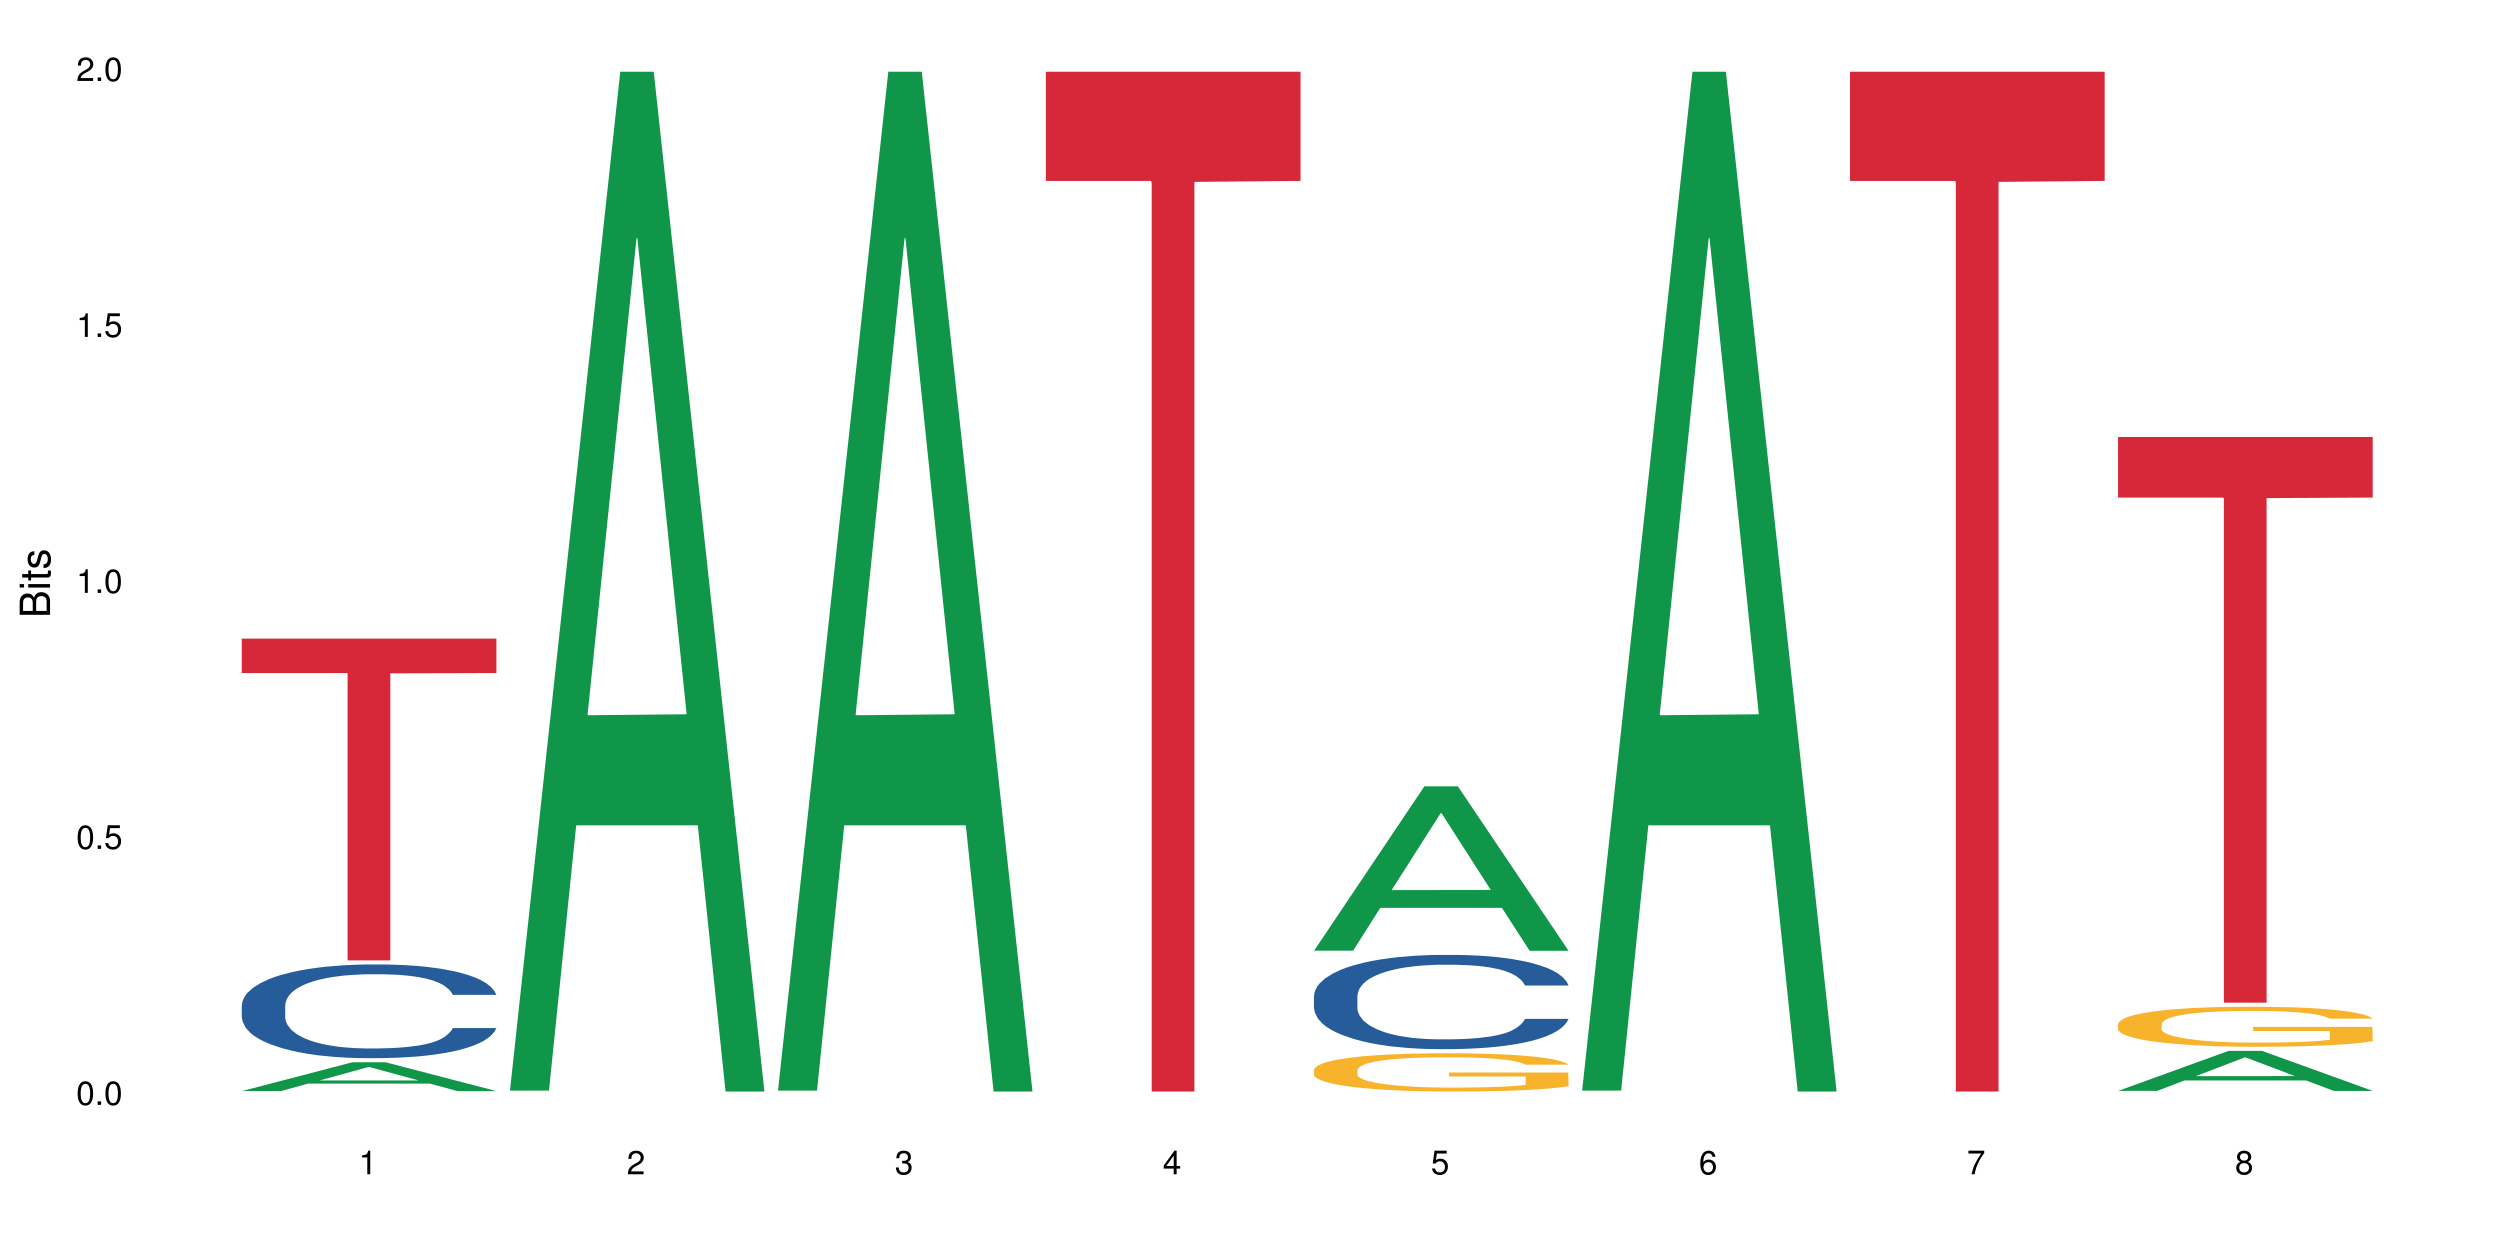 <?xml version="1.0" encoding="UTF-8"?>
<svg xmlns="http://www.w3.org/2000/svg" xmlns:xlink="http://www.w3.org/1999/xlink" width="720pt" height="360pt" viewBox="0 0 720 360" version="1.1">
<defs>
<g>
<symbol overflow="visible" id="glyph0-0">
<path style="stroke:none;" d=""/>
</symbol>
<symbol overflow="visible" id="glyph0-1">
<path style="stroke:none;" d="M 2.641 -6.797 C 2 -6.797 1.422 -6.531 1.078 -6.047 C 0.641 -5.453 0.406 -4.547 0.406 -3.297 C 0.406 -1 1.188 0.219 2.641 0.219 C 4.078 0.219 4.859 -1 4.859 -3.234 C 4.859 -4.562 4.656 -5.438 4.203 -6.047 C 3.844 -6.531 3.281 -6.797 2.641 -6.797 Z M 2.641 -6.047 C 3.547 -6.047 4 -5.125 4 -3.312 C 4 -1.375 3.562 -0.484 2.625 -0.484 C 1.734 -0.484 1.281 -1.422 1.281 -3.281 C 1.281 -5.141 1.734 -6.047 2.641 -6.047 Z M 2.641 -6.047 "/>
</symbol>
<symbol overflow="visible" id="glyph0-2">
<path style="stroke:none;" d="M 1.828 -1 L 0.828 -1 L 0.828 0 L 1.828 0 Z M 1.828 -1 "/>
</symbol>
<symbol overflow="visible" id="glyph0-3">
<path style="stroke:none;" d="M 4.562 -6.797 L 1.062 -6.797 L 0.547 -3.094 L 1.328 -3.094 C 1.719 -3.562 2.047 -3.734 2.578 -3.734 C 3.484 -3.734 4.062 -3.109 4.062 -2.094 C 4.062 -1.125 3.484 -0.531 2.578 -0.531 C 1.828 -0.531 1.375 -0.906 1.188 -1.672 L 0.328 -1.672 C 0.453 -1.109 0.547 -0.844 0.75 -0.594 C 1.125 -0.078 1.828 0.219 2.594 0.219 C 3.969 0.219 4.922 -0.781 4.922 -2.219 C 4.922 -3.562 4.031 -4.484 2.719 -4.484 C 2.25 -4.484 1.859 -4.359 1.469 -4.062 L 1.734 -5.969 L 4.562 -5.969 Z M 4.562 -6.797 "/>
</symbol>
<symbol overflow="visible" id="glyph0-4">
<path style="stroke:none;" d="M 2.484 -4.844 L 2.484 0 L 3.328 0 L 3.328 -6.797 L 2.766 -6.797 C 2.469 -5.75 2.281 -5.609 0.984 -5.453 L 0.984 -4.844 Z M 2.484 -4.844 "/>
</symbol>
<symbol overflow="visible" id="glyph0-5">
<path style="stroke:none;" d="M 4.859 -0.828 L 1.281 -0.828 C 1.359 -1.391 1.672 -1.75 2.5 -2.234 L 3.469 -2.75 C 4.406 -3.266 4.906 -3.969 4.906 -4.812 C 4.906 -5.375 4.672 -5.906 4.266 -6.266 C 3.859 -6.625 3.375 -6.797 2.719 -6.797 C 1.859 -6.797 1.219 -6.5 0.844 -5.922 C 0.609 -5.562 0.5 -5.125 0.484 -4.438 L 1.328 -4.438 C 1.359 -4.906 1.406 -5.188 1.531 -5.406 C 1.75 -5.812 2.188 -6.062 2.703 -6.062 C 3.469 -6.062 4.031 -5.516 4.031 -4.781 C 4.031 -4.25 3.719 -3.797 3.125 -3.438 L 2.234 -2.938 C 0.812 -2.141 0.406 -1.5 0.328 0 L 4.859 0 Z M 4.859 -0.828 "/>
</symbol>
<symbol overflow="visible" id="glyph0-6">
<path style="stroke:none;" d="M 2.125 -3.125 L 2.578 -3.125 C 3.516 -3.125 3.984 -2.703 3.984 -1.891 C 3.984 -1.031 3.469 -0.531 2.578 -0.531 C 1.656 -0.531 1.203 -0.984 1.156 -1.969 L 0.312 -1.969 C 0.344 -1.422 0.438 -1.078 0.609 -0.766 C 0.953 -0.109 1.625 0.219 2.547 0.219 C 3.953 0.219 4.859 -0.609 4.859 -1.906 C 4.859 -2.766 4.516 -3.25 3.703 -3.516 C 4.344 -3.766 4.656 -4.25 4.656 -4.938 C 4.656 -6.109 3.875 -6.797 2.578 -6.797 C 1.203 -6.797 0.484 -6.047 0.453 -4.609 L 1.297 -4.609 C 1.312 -5.016 1.344 -5.25 1.453 -5.453 C 1.641 -5.828 2.062 -6.062 2.594 -6.062 C 3.344 -6.062 3.797 -5.625 3.797 -4.906 C 3.797 -4.422 3.609 -4.141 3.25 -3.984 C 3.016 -3.891 2.719 -3.844 2.125 -3.844 Z M 2.125 -3.125 "/>
</symbol>
<symbol overflow="visible" id="glyph0-7">
<path style="stroke:none;" d="M 3.141 -1.625 L 3.141 0 L 3.984 0 L 3.984 -1.625 L 4.984 -1.625 L 4.984 -2.391 L 3.984 -2.391 L 3.984 -6.797 L 3.359 -6.797 L 0.266 -2.516 L 0.266 -1.625 Z M 3.141 -2.391 L 1 -2.391 L 3.141 -5.359 Z M 3.141 -2.391 "/>
</symbol>
<symbol overflow="visible" id="glyph0-8">
<path style="stroke:none;" d="M 4.781 -5.031 C 4.609 -6.141 3.891 -6.797 2.844 -6.797 C 2.094 -6.797 1.422 -6.438 1.031 -5.828 C 0.609 -5.172 0.406 -4.344 0.406 -3.094 C 0.406 -1.953 0.578 -1.234 0.984 -0.625 C 1.359 -0.078 1.953 0.219 2.703 0.219 C 3.984 0.219 4.922 -0.734 4.922 -2.078 C 4.922 -3.344 4.062 -4.234 2.844 -4.234 C 2.172 -4.234 1.641 -3.969 1.281 -3.469 C 1.281 -5.125 1.828 -6.047 2.797 -6.047 C 3.391 -6.047 3.797 -5.672 3.938 -5.031 Z M 2.734 -3.484 C 3.547 -3.484 4.062 -2.922 4.062 -2 C 4.062 -1.156 3.484 -0.531 2.703 -0.531 C 1.922 -0.531 1.328 -1.188 1.328 -2.047 C 1.328 -2.891 1.906 -3.484 2.734 -3.484 Z M 2.734 -3.484 "/>
</symbol>
<symbol overflow="visible" id="glyph0-9">
<path style="stroke:none;" d="M 4.984 -6.797 L 0.438 -6.797 L 0.438 -5.969 L 4.109 -5.969 C 2.5 -3.656 1.828 -2.234 1.328 0 L 2.219 0 C 2.594 -2.172 3.453 -4.047 4.984 -6.094 Z M 4.984 -6.797 "/>
</symbol>
<symbol overflow="visible" id="glyph0-10">
<path style="stroke:none;" d="M 3.75 -3.578 C 4.453 -4 4.688 -4.344 4.688 -4.984 C 4.688 -6.047 3.844 -6.797 2.641 -6.797 C 1.438 -6.797 0.594 -6.047 0.594 -4.984 C 0.594 -4.359 0.828 -4.016 1.516 -3.578 C 0.734 -3.203 0.359 -2.641 0.359 -1.891 C 0.359 -0.641 1.297 0.219 2.641 0.219 C 3.984 0.219 4.922 -0.641 4.922 -1.875 C 4.922 -2.641 4.531 -3.203 3.75 -3.578 Z M 2.641 -6.047 C 3.359 -6.047 3.812 -5.625 3.812 -4.969 C 3.812 -4.344 3.344 -3.922 2.641 -3.922 C 1.922 -3.922 1.453 -4.344 1.453 -4.984 C 1.453 -5.625 1.922 -6.047 2.641 -6.047 Z M 2.641 -3.203 C 3.484 -3.203 4.062 -2.672 4.062 -1.875 C 4.062 -1.062 3.484 -0.531 2.625 -0.531 C 1.797 -0.531 1.219 -1.078 1.219 -1.875 C 1.219 -2.672 1.797 -3.203 2.641 -3.203 Z M 2.641 -3.203 "/>
</symbol>
<symbol overflow="visible" id="glyph1-0">
<path style="stroke:none;" d=""/>
</symbol>
<symbol overflow="visible" id="glyph1-1">
<path style="stroke:none;" d="M 0 -0.953 L 0 -4.891 C 0 -5.719 -0.234 -6.344 -0.734 -6.797 C -1.188 -7.234 -1.812 -7.469 -2.5 -7.469 C -3.547 -7.469 -4.188 -7 -4.625 -5.875 C -4.984 -6.672 -5.641 -7.094 -6.531 -7.094 C -7.156 -7.094 -7.734 -6.859 -8.141 -6.391 C -8.562 -5.938 -8.75 -5.344 -8.75 -4.5 L -8.75 -0.953 Z M -4.984 -2.062 L -7.766 -2.062 L -7.766 -4.219 C -7.766 -4.844 -7.688 -5.203 -7.453 -5.5 C -7.219 -5.812 -6.859 -5.969 -6.375 -5.969 C -5.906 -5.969 -5.531 -5.812 -5.297 -5.5 C -5.062 -5.203 -4.984 -4.844 -4.984 -4.219 Z M -0.984 -2.062 L -4 -2.062 L -4 -4.781 C -4 -5.328 -3.859 -5.688 -3.578 -5.953 C -3.297 -6.219 -2.922 -6.359 -2.484 -6.359 C -2.062 -6.359 -1.688 -6.219 -1.406 -5.953 C -1.109 -5.688 -0.984 -5.328 -0.984 -4.781 Z M -0.984 -2.062 "/>
</symbol>
<symbol overflow="visible" id="glyph1-2">
<path style="stroke:none;" d="M -6.281 -1.797 L -6.281 -0.797 L 0 -0.797 L 0 -1.797 Z M -8.75 -1.797 L -8.75 -0.797 L -7.484 -0.797 L -7.484 -1.797 Z M -8.75 -1.797 "/>
</symbol>
<symbol overflow="visible" id="glyph1-3">
<path style="stroke:none;" d="M -6.281 -3.047 L -6.281 -2.016 L -8.016 -2.016 L -8.016 -1.016 L -6.281 -1.016 L -6.281 -0.172 L -5.469 -0.172 L -5.469 -1.016 L -0.719 -1.016 C -0.078 -1.016 0.281 -1.453 0.281 -2.234 C 0.281 -2.469 0.25 -2.719 0.188 -3.047 L -0.641 -3.047 C -0.609 -2.922 -0.594 -2.766 -0.594 -2.562 C -0.594 -2.141 -0.719 -2.016 -1.156 -2.016 L -5.469 -2.016 L -5.469 -3.047 Z M -6.281 -3.047 "/>
</symbol>
<symbol overflow="visible" id="glyph1-4">
<path style="stroke:none;" d="M -4.531 -5.25 C -5.766 -5.25 -6.469 -4.422 -6.469 -2.969 C -6.469 -1.516 -5.719 -0.562 -4.547 -0.562 C -3.562 -0.562 -3.094 -1.062 -2.734 -2.562 L -2.516 -3.484 C -2.344 -4.188 -2.094 -4.469 -1.625 -4.469 C -1.047 -4.469 -0.641 -3.875 -0.641 -3 C -0.641 -2.453 -0.797 -2 -1.062 -1.75 C -1.25 -1.594 -1.422 -1.531 -1.875 -1.469 L -1.875 -0.406 C -0.422 -0.453 0.281 -1.266 0.281 -2.922 C 0.281 -4.5 -0.5 -5.516 -1.719 -5.516 C -2.656 -5.516 -3.172 -4.984 -3.469 -3.734 L -3.703 -2.766 C -3.891 -1.953 -4.156 -1.609 -4.594 -1.609 C -5.172 -1.609 -5.547 -2.125 -5.547 -2.938 C -5.547 -3.75 -5.203 -4.172 -4.531 -4.203 Z M -4.531 -5.25 "/>
</symbol>
</g>
</defs>
<g id="surface102868">
<rect x="0" y="0" width="720" height="360" style="fill:rgb(100%,100%,100%);fill-opacity:1;stroke:none;"/>
<path style=" stroke:none;fill-rule:nonzero;fill:rgb(6.275%,58.824%,28.235%);fill-opacity:1;" d="M 69.629 314.23 L 69.707 314.223 L 101.441 305.941 L 111.078 305.941 L 142.965 314.238 L 131.762 314.238 L 123.77 312.074 L 88.746 312.074 L 80.91 314.23 L 69.629 314.23 L 92.117 311.176 L 120.559 311.168 L 106.375 307.297 L 106.219 307.289 L 106.062 307.312 L 92.039 311.168 L 92.117 311.176 Z M 69.629 314.23 "/>
<path style=" stroke:none;fill-rule:nonzero;fill:rgb(14.51%,36.078%,60%);fill-opacity:1;" d="M 69.629 289.516 L 69.719 289.492 L 69.719 288.898 L 69.988 287.961 L 70.613 286.777 L 71.238 285.961 L 72.848 284.508 L 75.086 283.102 L 77.41 282.016 L 79.109 281.375 L 80.629 280.879 L 84.117 279.969 L 86.355 279.5 L 88.77 279.078 L 91.719 278.66 L 93.867 278.414 L 98.695 278.02 L 102.273 277.844 L 105.047 277.773 L 111.039 277.773 L 114.613 277.871 L 117.207 277.992 L 120.07 278.191 L 122.484 278.414 L 126.688 278.957 L 130.445 279.648 L 132.145 280.043 L 134.828 280.805 L 136.883 281.547 L 138.316 282.188 L 139.926 283.102 L 141.355 284.211 L 142.43 285.469 L 142.965 286.531 L 130.445 286.531 L 129.82 285.543 L 129.102 284.777 L 127.762 283.766 L 126.422 283.051 L 124.543 282.336 L 122.844 281.867 L 120.516 281.398 L 118.461 281.102 L 116.312 280.879 L 114.258 280.73 L 110.32 280.586 L 105.762 280.586 L 104.062 280.633 L 100.574 280.832 L 98.695 281.004 L 96.012 281.348 L 94.133 281.668 L 91.898 282.164 L 90.379 282.582 L 88.5 283.223 L 87.16 283.793 L 85.637 284.605 L 84.742 285.223 L 83.938 285.914 L 83.223 286.727 L 82.688 287.59 L 82.328 288.504 L 82.148 289.391 L 82.148 293.215 L 82.328 294.105 L 82.777 295.141 L 83.938 296.645 L 85.637 297.953 L 87.605 298.988 L 89.484 299.73 L 90.559 300.074 L 91.988 300.469 L 94.223 300.961 L 97.445 301.457 L 99.32 301.652 L 102.184 301.852 L 105.137 301.949 L 109.07 301.949 L 112.559 301.852 L 114.883 301.727 L 117.297 301.531 L 120.605 301.109 L 122.664 300.715 L 124.453 300.246 L 125.793 299.777 L 126.688 299.383 L 128.031 298.617 L 129.102 297.781 L 129.906 296.918 L 130.445 296.078 L 142.965 296.078 L 142.43 297.062 L 141.625 298.027 L 140.82 298.742 L 139.566 299.605 L 138.137 300.371 L 136.078 301.234 L 134.379 301.801 L 132.145 302.418 L 130.086 302.887 L 127.852 303.305 L 124.543 303.801 L 122.395 304.047 L 120.07 304.27 L 117.297 304.465 L 113.809 304.637 L 110.055 304.738 L 106.566 304.762 L 102.809 304.711 L 100.035 304.613 L 96.371 304.391 L 91.809 303.949 L 88.5 303.48 L 85.906 303.012 L 83.672 302.516 L 81.168 301.852 L 77.945 300.766 L 75.98 299.926 L 74.637 299.234 L 73.117 298.273 L 72.043 297.41 L 70.793 296.027 L 69.898 294.277 L 69.629 292.918 Z M 69.629 289.516 "/>
<path style=" stroke:none;fill-rule:nonzero;fill:rgb(83.922%,15.686%,22.353%);fill-opacity:1;" d="M 69.629 183.918 L 142.965 183.918 L 142.965 193.836 L 112.402 193.926 L 112.402 276.594 L 100.105 276.594 L 100.105 194.012 L 99.926 193.836 L 69.629 193.836 Z M 69.629 183.918 "/>
<path style=" stroke:none;fill-rule:nonzero;fill:rgb(6.275%,58.824%,28.235%);fill-opacity:1;" d="M 146.824 314.094 L 146.902 313.82 L 178.637 20.664 L 188.273 20.664 L 220.16 314.371 L 208.957 314.371 L 200.965 237.703 L 165.941 237.703 L 158.109 314.094 L 146.824 314.094 L 169.312 205.988 L 197.754 205.711 L 183.57 68.648 L 183.414 68.375 L 183.258 69.199 L 169.234 205.711 L 169.312 205.988 Z M 146.824 314.094 "/>
<path style=" stroke:none;fill-rule:nonzero;fill:rgb(6.275%,58.824%,28.235%);fill-opacity:1;" d="M 224.02 314.094 L 224.098 313.82 L 255.832 20.664 L 265.469 20.664 L 297.355 314.371 L 286.152 314.371 L 278.16 237.703 L 243.141 237.703 L 235.305 314.094 L 224.02 314.094 L 246.508 205.988 L 274.949 205.711 L 260.77 68.648 L 260.609 68.375 L 260.453 69.199 L 246.43 205.711 L 246.508 205.988 Z M 224.02 314.094 "/>
<path style=" stroke:none;fill-rule:nonzero;fill:rgb(83.922%,15.686%,22.353%);fill-opacity:1;" d="M 301.219 20.664 L 374.555 20.664 L 374.555 52.102 L 343.988 52.379 L 343.988 314.371 L 331.691 314.371 L 331.691 52.652 L 331.516 52.102 L 301.219 52.102 Z M 301.219 20.664 "/>
<path style=" stroke:none;fill-rule:nonzero;fill:rgb(6.275%,58.824%,28.235%);fill-opacity:1;" d="M 378.414 273.789 L 378.492 273.746 L 410.223 226.457 L 419.859 226.457 L 451.75 273.832 L 440.547 273.832 L 432.555 261.465 L 397.531 261.465 L 389.695 273.789 L 378.414 273.789 L 400.898 256.352 L 429.34 256.305 L 415.16 234.195 L 415.004 234.152 L 414.848 234.285 L 400.82 256.305 L 400.898 256.352 Z M 378.414 273.789 "/>
<path style=" stroke:none;fill-rule:nonzero;fill:rgb(14.51%,36.078%,60%);fill-opacity:1;" d="M 378.414 286.828 L 378.504 286.801 L 378.504 286.207 L 378.77 285.262 L 379.398 284.07 L 380.023 283.254 L 381.633 281.789 L 383.867 280.375 L 386.195 279.281 L 387.895 278.637 L 389.414 278.141 L 392.902 277.223 L 395.137 276.75 L 397.551 276.328 L 400.504 275.906 L 402.648 275.656 L 407.48 275.262 L 411.055 275.086 L 413.828 275.012 L 419.82 275.012 L 423.398 275.113 L 425.992 275.234 L 428.855 275.434 L 431.27 275.656 L 435.473 276.203 L 439.227 276.898 L 440.926 277.297 L 443.609 278.066 L 445.668 278.809 L 447.098 279.457 L 448.707 280.375 L 450.141 281.492 L 451.211 282.758 L 451.75 283.824 L 439.227 283.824 L 438.602 282.832 L 437.887 282.062 L 436.547 281.043 L 435.203 280.324 L 433.324 279.605 L 431.625 279.133 L 429.301 278.66 L 427.246 278.363 L 425.098 278.141 L 423.039 277.992 L 419.105 277.844 L 414.543 277.844 L 412.844 277.891 L 409.355 278.09 L 407.48 278.266 L 404.797 278.613 L 402.918 278.934 L 400.684 279.43 L 399.16 279.852 L 397.285 280.496 L 395.941 281.07 L 394.422 281.887 L 393.527 282.508 L 392.723 283.203 L 392.008 284.023 L 391.469 284.891 L 391.113 285.809 L 390.934 286.703 L 390.934 290.551 L 391.113 291.441 L 391.559 292.484 L 392.723 294 L 394.422 295.316 L 396.391 296.355 L 398.266 297.102 L 399.34 297.449 L 400.773 297.848 L 403.008 298.344 L 406.227 298.84 L 408.105 299.039 L 410.969 299.234 L 413.918 299.336 L 417.855 299.336 L 421.34 299.234 L 423.668 299.113 L 426.082 298.914 L 429.391 298.492 L 431.449 298.094 L 433.234 297.621 L 434.578 297.152 L 435.473 296.754 L 436.812 295.984 L 437.887 295.141 L 438.691 294.273 L 439.227 293.43 L 451.75 293.43 L 451.211 294.422 L 450.406 295.391 L 449.602 296.109 L 448.352 296.977 L 446.918 297.746 L 444.863 298.617 L 443.164 299.188 L 440.926 299.809 L 438.871 300.277 L 436.637 300.699 L 433.324 301.195 L 431.18 301.445 L 428.855 301.668 L 426.082 301.867 L 422.594 302.039 L 418.836 302.141 L 415.348 302.164 L 411.594 302.113 L 408.82 302.016 L 405.152 301.793 L 400.594 301.348 L 397.285 300.875 L 394.691 300.402 L 392.453 299.906 L 389.949 299.234 L 386.73 298.145 L 384.762 297.301 L 383.422 296.605 L 381.902 295.637 L 380.828 294.77 L 379.574 293.379 L 378.68 291.617 L 378.414 290.25 Z M 378.414 286.828 "/>
<path style=" stroke:none;fill-rule:nonzero;fill:rgb(96.863%,70.196%,16.863%);fill-opacity:1;" d="M 378.414 308.066 L 378.504 308.059 L 378.504 307.855 L 378.859 307.402 L 379.754 306.777 L 380.918 306.266 L 382.168 305.863 L 382.973 305.648 L 384.316 305.348 L 385.477 305.125 L 388.43 304.672 L 392.188 304.25 L 394.242 304.07 L 396.566 303.898 L 399.879 303.707 L 401.398 303.637 L 406.047 303.477 L 411.324 303.375 L 417.137 303.344 L 419.82 303.355 L 423.488 303.395 L 428.496 303.504 L 431.359 303.605 L 433.594 303.707 L 435.918 303.836 L 438.781 304.039 L 441.465 304.281 L 443.609 304.523 L 445.758 304.824 L 447.547 305.148 L 449.066 305.5 L 450.406 305.922 L 451.211 306.273 L 451.75 306.629 L 439.316 306.629 L 438.602 306.273 L 437.797 306.004 L 436.457 305.672 L 435.113 305.43 L 433.773 305.238 L 431.27 304.977 L 429.121 304.816 L 426.438 304.672 L 423.848 304.582 L 420.895 304.523 L 419.105 304.504 L 414.367 304.504 L 410.074 304.574 L 407.57 304.652 L 405.781 304.734 L 403.277 304.887 L 401.754 305.008 L 400.859 305.086 L 398.18 305.398 L 396.391 305.68 L 395.406 305.871 L 394.152 306.176 L 393.258 306.445 L 392.277 306.848 L 391.738 307.152 L 391.023 307.836 L 390.934 309.648 L 391.203 310.031 L 391.738 310.445 L 392.453 310.805 L 393.527 311.188 L 394.602 311.48 L 396.48 311.875 L 398.09 312.137 L 399.34 312.305 L 401.754 312.578 L 402.738 312.668 L 405.066 312.852 L 407.48 312.992 L 410.43 313.113 L 412.668 313.172 L 416.242 313.223 L 420.805 313.223 L 426.172 313.164 L 429.57 313.082 L 431.895 313 L 433.414 312.93 L 435.293 312.82 L 436.637 312.719 L 437.887 312.609 L 439.406 312.438 L 439.406 310.031 L 417.316 310.02 L 417.316 308.895 L 451.66 308.883 L 451.75 312.82 L 449.871 313.094 L 447.547 313.355 L 445.309 313.555 L 442.984 313.727 L 439.676 313.918 L 436.992 314.039 L 432.879 314.18 L 429.121 314.27 L 425.188 314.332 L 421.699 314.359 L 417.586 314.371 L 413.918 314.352 L 409.984 314.289 L 406.852 314.211 L 403.992 314.109 L 401.129 313.977 L 397.551 313.766 L 395.227 313.594 L 392.812 313.383 L 390.398 313.133 L 388.25 312.859 L 386.82 312.648 L 385.391 312.406 L 383.867 312.105 L 382.438 311.762 L 381.363 311.449 L 380.379 311.098 L 379.664 310.766 L 378.949 310.312 L 378.594 309.949 L 378.414 309.637 Z M 378.414 308.066 "/>
<path style=" stroke:none;fill-rule:nonzero;fill:rgb(6.275%,58.824%,28.235%);fill-opacity:1;" d="M 455.609 314.094 L 455.688 313.82 L 487.418 20.664 L 497.055 20.664 L 528.945 314.371 L 517.742 314.371 L 509.75 237.703 L 474.727 237.703 L 466.891 314.094 L 455.609 314.094 L 478.094 205.988 L 506.535 205.711 L 492.355 68.648 L 492.199 68.375 L 492.043 69.199 L 478.016 205.711 L 478.094 205.988 Z M 455.609 314.094 "/>
<path style=" stroke:none;fill-rule:nonzero;fill:rgb(83.922%,15.686%,22.353%);fill-opacity:1;" d="M 532.805 20.664 L 606.141 20.664 L 606.141 52.102 L 575.578 52.379 L 575.578 314.371 L 563.281 314.371 L 563.281 52.652 L 563.102 52.102 L 532.805 52.102 Z M 532.805 20.664 "/>
<path style=" stroke:none;fill-rule:nonzero;fill:rgb(6.275%,58.824%,28.235%);fill-opacity:1;" d="M 610 314.172 L 610.078 314.16 L 641.812 302.652 L 651.449 302.652 L 683.336 314.18 L 672.133 314.18 L 664.141 311.172 L 629.117 311.172 L 621.285 314.172 L 610 314.172 L 632.488 309.926 L 660.93 309.914 L 646.746 304.535 L 646.59 304.523 L 646.434 304.559 L 632.41 309.914 L 632.488 309.926 Z M 610 314.172 "/>
<path style=" stroke:none;fill-rule:nonzero;fill:rgb(96.863%,70.196%,16.863%);fill-opacity:1;" d="M 610 294.879 L 610.09 294.871 L 610.09 294.66 L 610.449 294.188 L 611.344 293.531 L 612.504 292.996 L 613.758 292.574 L 614.562 292.355 L 615.902 292.039 L 617.066 291.805 L 620.016 291.332 L 623.773 290.891 L 625.832 290.699 L 628.156 290.523 L 631.465 290.32 L 632.984 290.25 L 637.637 290.078 L 642.914 289.973 L 648.727 289.941 L 651.41 289.953 L 655.074 289.996 L 660.086 290.109 L 662.945 290.215 L 665.184 290.32 L 667.508 290.457 L 670.367 290.668 L 673.051 290.922 L 675.199 291.176 L 677.344 291.492 L 679.133 291.828 L 680.652 292.195 L 681.996 292.637 L 682.801 293.008 L 683.336 293.375 L 670.906 293.375 L 670.191 293.008 L 669.387 292.723 L 668.043 292.375 L 666.703 292.121 L 665.359 291.922 L 662.855 291.648 L 660.711 291.48 L 658.027 291.332 L 655.434 291.238 L 652.48 291.176 L 650.695 291.152 L 645.953 291.152 L 641.66 291.227 L 639.156 291.312 L 637.367 291.395 L 634.863 291.555 L 633.344 291.68 L 632.449 291.766 L 629.766 292.09 L 627.977 292.387 L 626.992 292.586 L 625.742 292.902 L 624.848 293.188 L 623.863 293.605 L 623.328 293.922 L 622.609 294.641 L 622.523 296.535 L 622.789 296.934 L 623.328 297.367 L 624.043 297.746 L 625.117 298.145 L 626.188 298.449 L 628.066 298.859 L 629.676 299.133 L 630.93 299.312 L 633.344 299.598 L 634.328 299.691 L 636.652 299.883 L 639.066 300.031 L 642.02 300.156 L 644.254 300.219 L 647.832 300.273 L 652.395 300.273 L 657.758 300.207 L 661.156 300.125 L 663.484 300.039 L 665.004 299.965 L 666.883 299.852 L 668.223 299.746 L 669.477 299.629 L 670.996 299.449 L 670.996 296.934 L 648.906 296.922 L 648.906 295.746 L 683.246 295.734 L 683.336 299.852 L 681.457 300.137 L 679.133 300.41 L 676.898 300.621 L 674.574 300.797 L 671.262 301 L 668.582 301.125 L 664.465 301.273 L 660.711 301.367 L 656.773 301.43 L 653.285 301.461 L 649.172 301.473 L 645.508 301.449 L 641.57 301.387 L 638.441 301.305 L 635.578 301.199 L 632.719 301.062 L 629.141 300.84 L 626.816 300.66 L 624.398 300.441 L 621.984 300.176 L 619.84 299.895 L 618.406 299.672 L 616.977 299.418 L 615.457 299.102 L 614.027 298.746 L 612.953 298.418 L 611.969 298.051 L 611.254 297.703 L 610.539 297.23 L 610.18 296.852 L 610 296.523 Z M 610 294.879 "/>
<path style=" stroke:none;fill-rule:nonzero;fill:rgb(83.922%,15.686%,22.353%);fill-opacity:1;" d="M 610 125.863 L 683.336 125.863 L 683.336 143.301 L 652.773 143.453 L 652.773 288.762 L 640.477 288.762 L 640.477 143.609 L 640.297 143.301 L 610 143.301 Z M 610 125.863 "/>
<g style="fill:rgb(0%,0%,0%);fill-opacity:1;">
  <use xlink:href="#glyph0-1" x="21.957" y="318.198"/>
  <use xlink:href="#glyph0-2" x="27.291" y="318.198"/>
  <use xlink:href="#glyph0-1" x="29.958" y="318.198"/>
</g>
<g style="fill:rgb(0%,0%,0%);fill-opacity:1;">
  <use xlink:href="#glyph0-1" x="21.957" y="244.476"/>
  <use xlink:href="#glyph0-2" x="27.291" y="244.476"/>
  <use xlink:href="#glyph0-3" x="29.958" y="244.476"/>
</g>
<g style="fill:rgb(0%,0%,0%);fill-opacity:1;">
  <use xlink:href="#glyph0-4" x="21.957" y="170.753"/>
  <use xlink:href="#glyph0-2" x="27.291" y="170.753"/>
  <use xlink:href="#glyph0-1" x="29.958" y="170.753"/>
</g>
<g style="fill:rgb(0%,0%,0%);fill-opacity:1;">
  <use xlink:href="#glyph0-4" x="21.957" y="97.034"/>
  <use xlink:href="#glyph0-2" x="27.291" y="97.034"/>
  <use xlink:href="#glyph0-3" x="29.958" y="97.034"/>
</g>
<g style="fill:rgb(0%,0%,0%);fill-opacity:1;">
  <use xlink:href="#glyph0-5" x="21.957" y="23.312"/>
  <use xlink:href="#glyph0-2" x="27.291" y="23.312"/>
  <use xlink:href="#glyph0-1" x="29.958" y="23.312"/>
</g>
<g style="fill:rgb(0%,0%,0%);fill-opacity:1;">
  <use xlink:href="#glyph0-4" x="103.297" y="338.19"/>
</g>
<g style="fill:rgb(0%,0%,0%);fill-opacity:1;">
  <use xlink:href="#glyph0-5" x="180.492" y="338.19"/>
</g>
<g style="fill:rgb(0%,0%,0%);fill-opacity:1;">
  <use xlink:href="#glyph0-6" x="257.688" y="338.19"/>
</g>
<g style="fill:rgb(0%,0%,0%);fill-opacity:1;">
  <use xlink:href="#glyph0-7" x="334.887" y="338.19"/>
</g>
<g style="fill:rgb(0%,0%,0%);fill-opacity:1;">
  <use xlink:href="#glyph0-3" x="412.082" y="338.19"/>
</g>
<g style="fill:rgb(0%,0%,0%);fill-opacity:1;">
  <use xlink:href="#glyph0-8" x="489.277" y="338.19"/>
</g>
<g style="fill:rgb(0%,0%,0%);fill-opacity:1;">
  <use xlink:href="#glyph0-9" x="566.473" y="338.19"/>
</g>
<g style="fill:rgb(0%,0%,0%);fill-opacity:1;">
  <use xlink:href="#glyph0-10" x="643.668" y="338.19"/>
</g>
<g style="fill:rgb(0%,0%,0%);fill-opacity:1;">
  <use xlink:href="#glyph1-1" x="14.412" y="178.016"/>
  <use xlink:href="#glyph1-2" x="14.412" y="170.012"/>
  <use xlink:href="#glyph1-3" x="14.412" y="167.348"/>
  <use xlink:href="#glyph1-4" x="14.412" y="164.012"/>
</g>
</g>
</svg>
